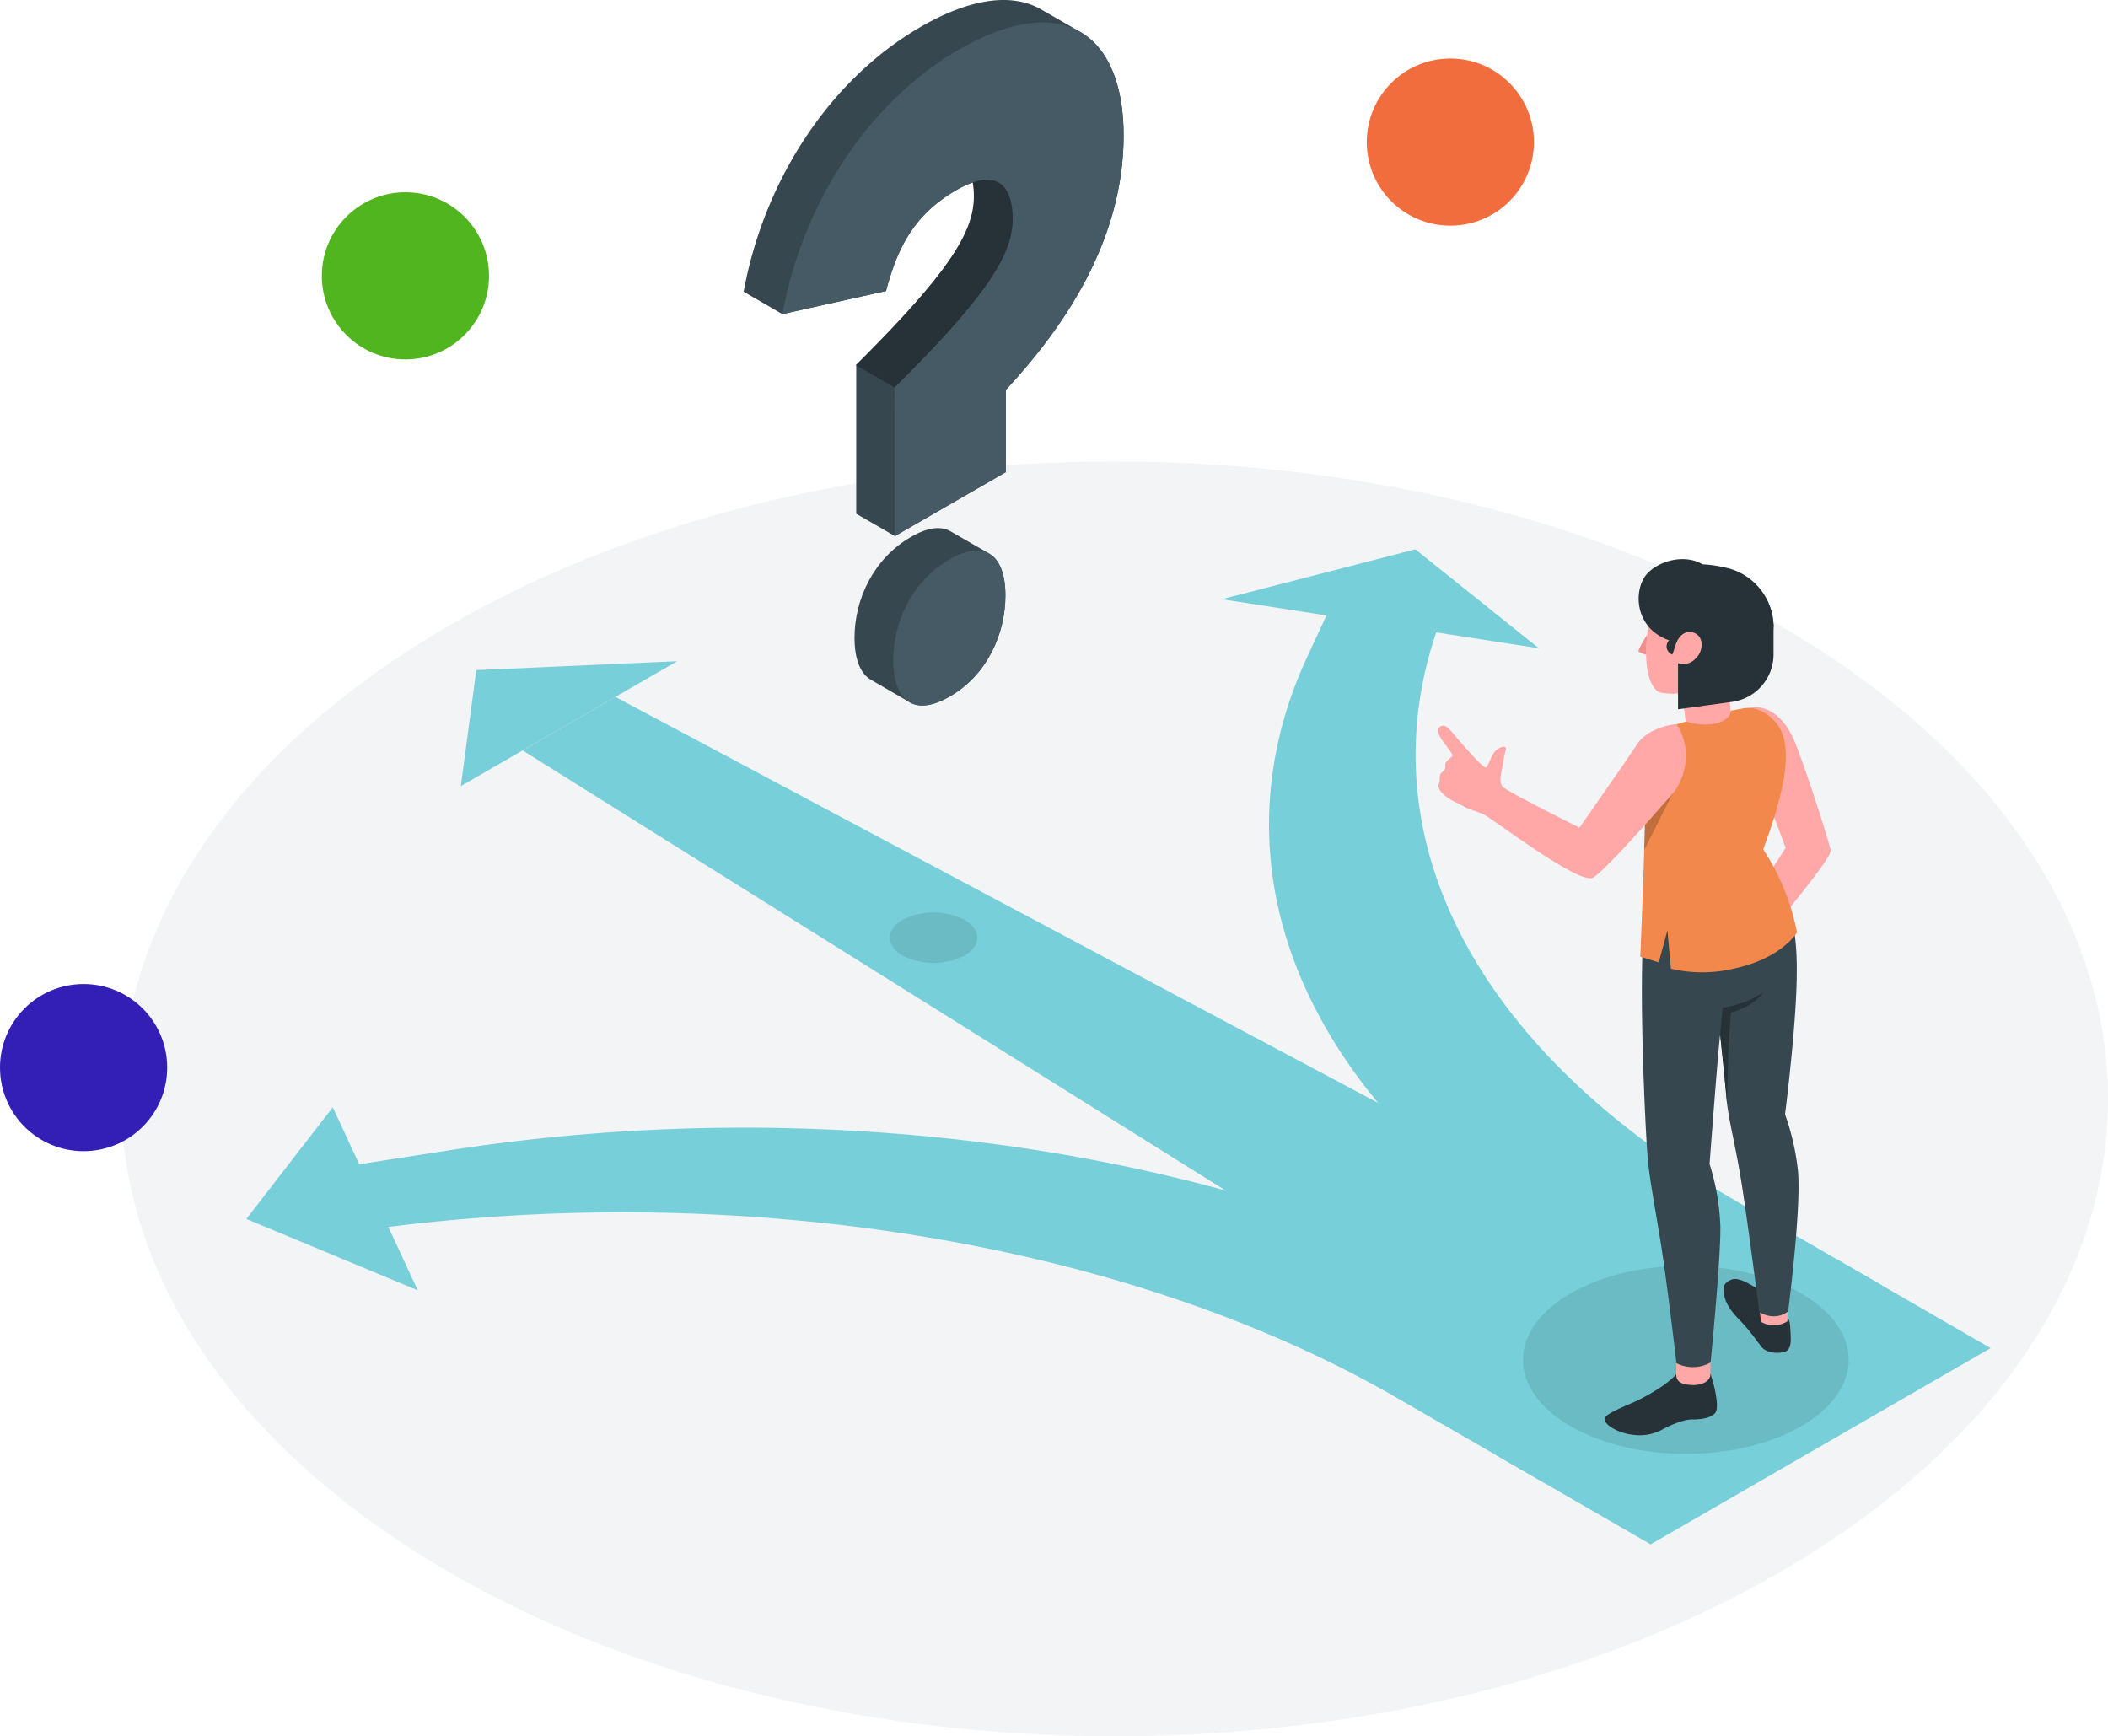 <svg xmlns="http://www.w3.org/2000/svg" width="504.345" height="415.447" viewBox="0 0 504.345 415.447"><g transform="translate(-197.655 -4787)"><g transform="translate(226.631 4786.997)"><path d="M80.77,407.28c92.82,59.56,243.31,59.56,336.13,0s92.83-156.13,0-215.69-243.31-59.57-336.13,0S-12,347.72,80.77,407.28Z" transform="translate(-11.15 -36.5)" fill="#12263f" opacity="0.05"/><path d="M118.25,166.75,96.07,179.56,358.55,343.91l44.37-25.61Z" fill="#77cfd9"/><path d="M84.98,160.34l-3.7,27.75,51.76-29.88Z" fill="#77cfd9"/><path d="M384.49,371.87l-33.27,19.21L316.1,370.81c-36-20.75-81.24-34.92-131-41a451.867,451.867,0,0,0-110.92.38l-6.1-15.1,22.7-3.52a461.208,461.208,0,0,1,124.5-1.94c50.91,6.2,97.27,20.7,134.06,41.94Z" transform="translate(-11.15 -36.5)" fill="#77cfd9"/><path d="M50.64,264.94l20.33,43.8L29.96,291.67Z" fill="#77cfd9"/><path d="M432.55,344.13l-33.27,19.21-35.12-20.28c-36.79-21.24-61.91-48-72.65-77.4-8.64-23.66-7.48-48.52,3.37-71.88l6.08-13.1L329.74,178c-10.59,22.82-11.73,47.11-3.28,70.22,10.49,28.72,35,54.87,71,75.62Z" transform="translate(-11.15 -36.5)" fill="#77cfd9"/><path d="M263.35,143.38l75.86,11.74-29.57-23.68Z" fill="#77cfd9"/><path d="M328.98,348.18l36.96,21.35,81.34-46.96-36.97-21.35Z" fill="#77cfd9"/><ellipse cx="38.97" cy="22.5" rx="38.97" ry="22.5" transform="translate(335.4 302.87)" opacity="0.1"/><path d="M212.93,256.59c4.09,2.36,4.09,6.19,0,8.55a16.35,16.35,0,0,1-14.8,0c-4.09-2.36-4.09-6.19,0-8.55a16.35,16.35,0,0,1,14.8,0Z" transform="translate(-11.15 -36.5)" opacity="0.1"/><path d="M218.9,169h0l-9.32-5.38h0c-2.22-1.28-5.39-1-9.47,1.36-8.94,5.17-13.49,14.91-13.49,24.11,0,4.88,1.28,8.48,3.82,10l9.31,5.4h0c2.24,1.35,5.46,1.08,9.63-1.33,9-5.16,13.34-15,13.34-24.22C222.72,174.05,221.43,170.48,218.9,169Z" transform="translate(-11.15 -36.5)" fill="#37474f"/><path d="M240.72,44.19l-9.48-5.45c-6.71-3.84-16.46-2.92-28.78,4.19C180.18,55.8,164.81,80.36,160.1,106.3l9.27,5.36,24.79-5.53C197,95.3,201.22,87.62,211,82a23,23,0,0,1,4-1.85,19.848,19.848,0,0,1,.27,3.35c0,8.37-5.65,17.91-28.24,40.37v35.56l9.27,5.35,26.52-15.3V129.81C235.9,115.72,251,94.68,251,68.94,251,56.84,247.4,48.12,240.72,44.19Z" transform="translate(-11.15 -36.5)" fill="#37474f"/><path d="M196.2,129.22c22.6-22.46,28.25-32,28.25-40.36,0-7.33-3.3-12.75-13.5-6.86-9.73,5.62-14,13.3-16.79,24.13l-24.79,5.53c4.71-25.94,20.09-50.51,42.37-63.37C236.53,34,251,44.68,251,68.94c0,25.74-15.06,46.78-28.24,60.87v19.67l-26.52,15.3Z" transform="translate(-11.15 -36.5)" fill="#455a64"/><path d="M195.89,194.45c0-9.21,4.55-18.95,13.49-24.11,8.79-5.07,13.34-.59,13.34,8.62s-4.39,19.06-13.34,24.22S195.89,203.65,195.89,194.45Z" transform="translate(-11.15 -36.5)" fill="#455a64"/><path d="M224.45,88.86c0,8.37-5.65,17.9-28.25,40.36l-9.27-5.35c22.6-22.47,28.24-32,28.24-40.37a18.75,18.75,0,0,0-.27-3.34C222,77.7,224.45,82.58,224.45,88.86Z" transform="translate(-11.15 -36.5)" fill="#263238"/><path d="M400.76,205.9c3.93-.93,8.25,1.86,10.78,8s7.58,21.89,8.63,26c.47,1.84-13.53,18.17-13,17.93.15-.07-4.56-8-4.56-8l6.79-10.46-4.25-11.35Z" transform="translate(-11.15 -36.5)" fill="#ffa8a7"/><path d="M409.82,352c.53.2.66,1.21.74,3.23.06,1.52.39,4.19-1.39,4.72s-4.41.26-5.55-1.18c-1.43-1.79-2.4-3.37-4.44-5.56-1.77-1.9-3.68-3.67-4.39-6.34-.65-2.4-.11-3.45,1.53-4.15,2.26-1,5.81,2.18,7.58,2.68C405.42,345.87,409.28,351.84,409.82,352Z" transform="translate(-11.15 -36.5)" fill="#263238"/><path d="M409.82,350.17v2.48a6.09,6.09,0,0,1-6.26.17c-.1-.24-.65-5-.65-5Z" transform="translate(-11.15 -36.5)" fill="#ffa8a7"/><path d="M391.4,365.19s.71,2.15,1.1,4c.3,1.5.74,4,.21,5.12s-2.57,1.85-5.73,1.83c-2.05,0-5.25,1.38-7.44,2.6a11.42,11.42,0,0,1-7.11,1c-2.82-.34-5.74-2-6.19-3.14s.13-1.73,6.77-4.56c.06,0,7-3.16,10.22-6.71Z" transform="translate(-11.15 -36.5)" fill="#263238"/><path d="M391.4,362.51v2.89c0,1.05-1.23,2.61-4.43,2.5-2.26-.08-3.83-.69-3.74-2.55v-2.67Z" transform="translate(-11.15 -36.5)" fill="#ffa8a7"/><path d="M412.25,315.87a58.382,58.382,0,0,0-3-12.73s1.4-10.94,2.21-21.46c1.45-18.85.28-25-3.42-33.47,0,0-31.63-3.2-32.6,9.94-1.2,16.37.4,48,.83,53.79s1,8.39,3,20.47c1.56,9.19,4,30.27,4,30.27a8.66,8.66,0,0,0,8.17-.17s2.59-26.32,2.32-33A56.85,56.85,0,0,0,391.19,315s2-26.68,2.53-30.93c0,0,1,8.47,1.42,14.25s2.15,11.31,3.83,22.05c1.45,9.31,4.14,30.14,4.14,30.14,4.2,2.27,6.88-.25,6.88-.25S413.39,324,412.25,315.87Z" transform="translate(-11.15 -36.5)" fill="#37474f"/><path d="M373.41,165.14l1.49,12.22,10.74-.97-1.22-13.56Z" fill="#ffa8a7"/><path d="M408.59,212c-1.18-3.21-5.2-6.79-9.33-6-1.08.2-2,.36-3,.56-.09,2.82-5.4,4.28-10.68,2.57-1.59.45-3.05.92-4.37,1.39-3.78,1.35-5.3,7.63-5.39,18.14s-1.2,36.73-1.2,36.73l4.42,1.39,2.07-7.67.83,9.18a32.84,32.84,0,0,0,15.27-.07c11.37-2.48,14.9-8.62,14.9-8.62a55.22,55.22,0,0,0-8.1-19.86C409.66,224.58,410.34,216.79,408.59,212Z" transform="translate(-11.15 -36.5)" fill="#f2884b"/><path d="M364.54,197.39l6.69-7.6-6.86,13.68Z" opacity="0.2"/><path d="M383.27,209.76s-6.57.52-9.38,4.78-13.83,20-13.83,20-17.53-8.77-18.39-9.81-.37-3.14-.14-4.3.63-3.73.89-4.45c.45-1.26-1.42-.92-2.51.26s-1.59,3.48-2.14,3.88-4.72-4.4-6.74-6.72-3-3.93-4.33-3c-1,.69-.35,2.07,1.1,4.05a24.373,24.373,0,0,1,1.87,2.63c.18.35-.36.63-.57.82-.39.36-1.09.93-1.14,1.48a5.375,5.375,0,0,1,0,.9c-.19.66-1,1-1.24,1.62a8.005,8.005,0,0,0-.08,1.47c-.06.32-.23.6-.29.92A2.2,2.2,0,0,0,327,226c1.42,1.69,3.37,2.34,5.23,3.37,1.55.86,3.15,1.23,4.93,2s22.85,16.94,26.13,15.14S383,225.62,383,225.62C388.54,216.72,383.27,209.76,383.27,209.76Z" transform="translate(-11.15 -36.5)" fill="#ffa8a7"/><path d="M378.53,186.57s-4.2-4.73-1.14-9.54c3.61-5.66,10.56-6.63,18.8-4.42a14.62,14.62,0,0,1,10.31,13.27c.39,6-16.46,10.5-16.07,14.64Z" transform="translate(-11.15 -36.5)" fill="#263238"/><path d="M376.22,188.41s-2.29,3.67-2,4a5.779,5.779,0,0,0,1.85.74Z" transform="translate(-11.15 -36.5)" fill="#f28f8f"/><path d="M383.19,176.8c-2.28,1.26-6.23,3.58-7,12.14-.82,8.79,1.22,11.78,2.44,12.9.83.75,5,.92,7.15.19,2.69-.92,8.5-4,11.13-8.58,3.1-5.41,3.58-12.52-.24-15.2C391.27,174.48,385.13,175.73,383.19,176.8Z" transform="translate(-11.15 -36.5)" fill="#ffa8a7"/><path d="M382.52,177.18s-1.8,8,.75,13c0,0,1.33-3.16,4-2.34s2.57,4.43.5,6.33a4,4,0,0,1-4.16,1,17.93,17.93,0,0,0,4,6.07s8,3.57,14.94-4.26c6.29-7.1,5.12-19.49-4.51-22.41S382.52,177.18,382.52,177.18Z" transform="translate(-11.15 -36.5)" fill="#263238"/><path d="M383.65,195.21v11l12.93-1.77a11.48,11.48,0,0,0,9.92-11.37v-7.22l-10.26,6.57-4.85,4.29-4.91-.4Z" transform="translate(-11.15 -36.5)" fill="#263238"/><path d="M376.27,173.75c-3.46,3.72-3.38,14.17,7,16.47l6.25-18.69C385.52,169.08,379.36,170.44,376.27,173.75Z" transform="translate(-11.15 -36.5)" fill="#263238"/><path d="M382.31,193.11a2.038,2.038,0,0,1,1.28-3.87Z" transform="translate(-11.15 -36.5)" fill="#263238"/><path d="M393.72,284l.6-6.39A24.2,24.2,0,0,0,404,274s-2.05,3.29-7.69,4.79l-.59,8.14-.35,13.33Z" transform="translate(-11.15 -36.5)" fill="#263238"/></g><circle cx="20" cy="20" r="20" transform="translate(524.655 4801)" fill="#f26d3d"/><circle cx="20" cy="20" r="20" transform="translate(274.655 4833)" fill="#51b51f"/><circle cx="20" cy="20" r="20" transform="translate(197.655 5022.447)" fill="#331fb5"/></g></svg>